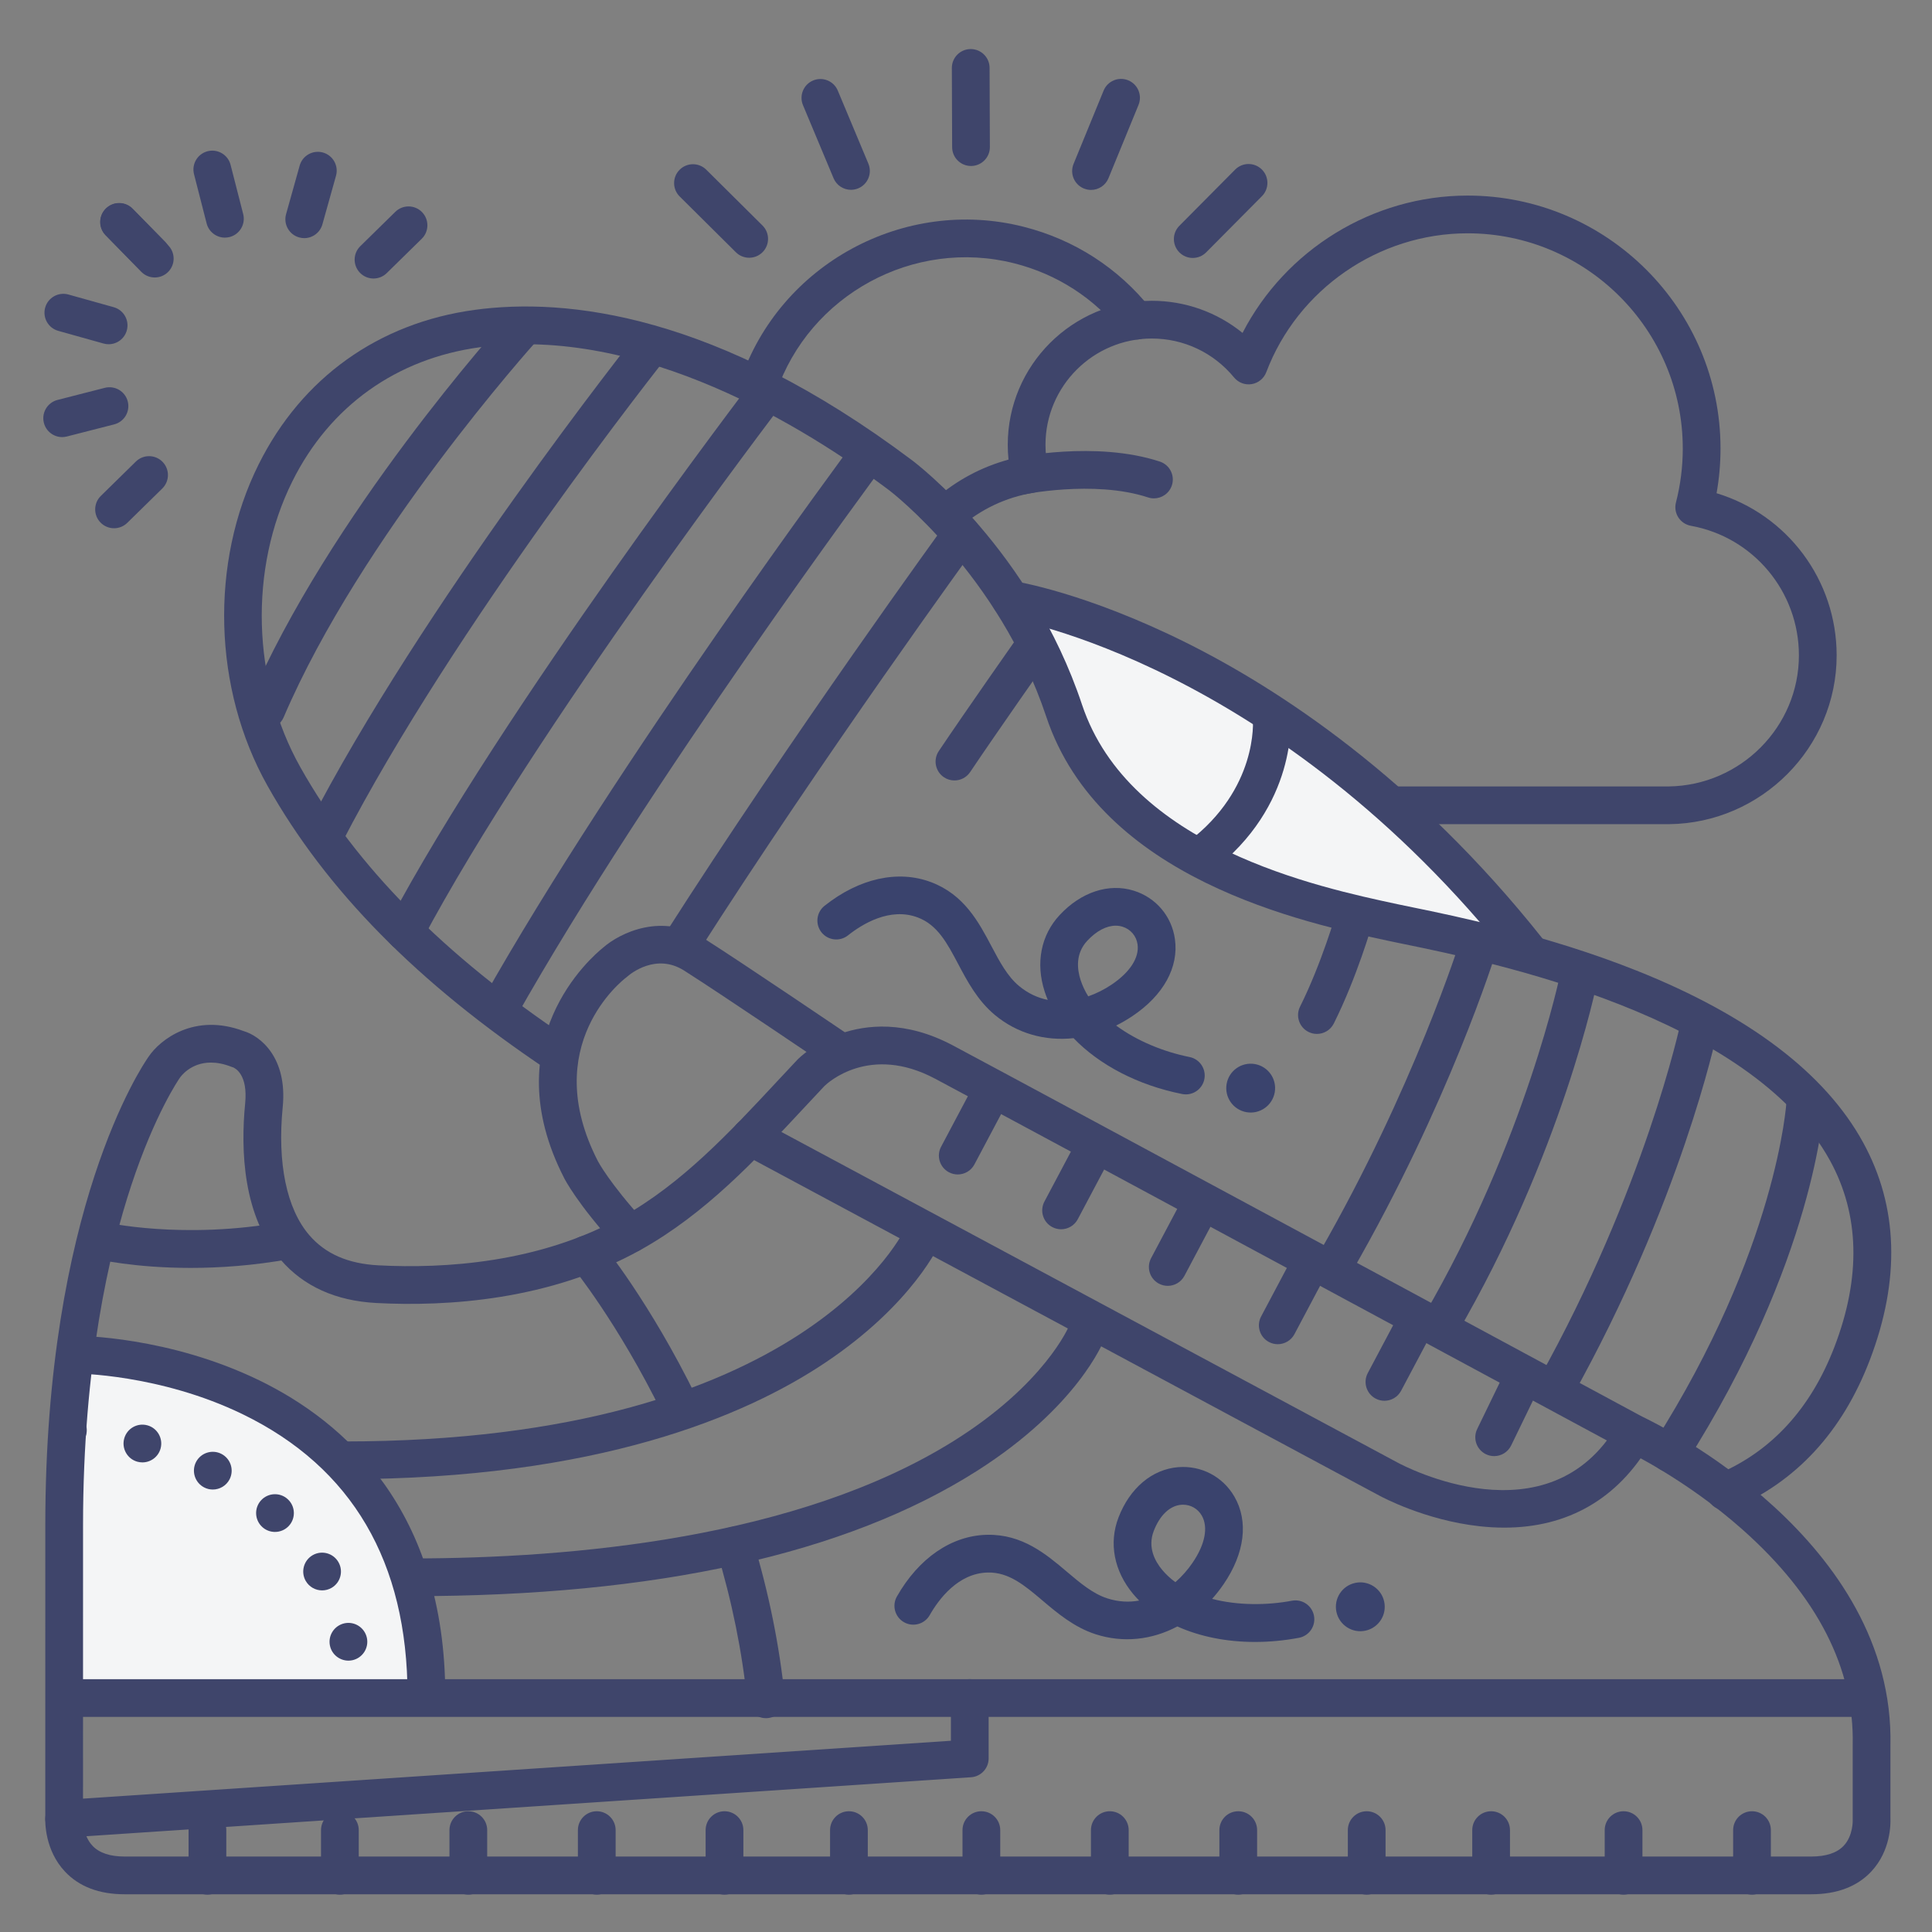 <?xml version="1.0" ?><svg enable-background="new 0 0 512 512" version="1.1" viewBox="0 0 512 512" xml:space="preserve" xmlns="http://www.w3.org/2000/svg" xmlns:xlink="http://www.w3.org/1999/xlink"><rect x="0" y="0" width="512" height="512" fill="#808080" stroke="none"/><g id="Colors"><g><g><path d="M200.951,107.446c-0.532,0-1.073-0.085-1.605-0.266c-2.615-0.886-4.018-3.725-3.131-6.34     c10.454-30.858,43.405-48.759,75.036-40.75c13.46,3.41,25.134,10.939,33.76,21.775c1.72,2.161,1.362,5.306-0.798,7.026     c-2.162,1.719-5.306,1.362-7.026-0.798c-7.252-9.111-17.069-15.442-28.391-18.31c-26.596-6.739-54.319,8.315-63.11,34.265     C204.979,106.132,203.035,107.446,200.951,107.446z" fill="#3F456B"/></g></g><g><g><path d="M198.541,68.306c-1.273,0-2.547-0.483-3.522-1.451l-14.896-14.786c-1.96-1.946-1.972-5.111-0.026-7.071     c1.946-1.96,5.111-1.971,7.071-0.026l14.896,14.786c1.96,1.946,1.972,5.111,0.026,7.071     C201.112,67.812,199.826,68.306,198.541,68.306z" fill="#3F456B"/></g></g><g><g><path d="M316.092,68.36c-1.273,0-2.547-0.483-3.522-1.451c-1.96-1.946-1.972-5.111-0.026-7.071l14.785-14.895     c1.946-1.96,5.111-1.971,7.071-0.026c1.96,1.946,1.972,5.111,0.026,7.071l-14.785,14.895     C318.663,67.867,317.377,68.36,316.092,68.36z" fill="#3F456B"/></g></g><g><g><path d="M257.327,43.988c-2.753,0-4.99-2.227-5-4.981l-0.077-20.988c-0.01-2.762,2.221-5.008,4.981-5.019     c0.007,0,0.013,0,0.019,0c2.753,0,4.99,2.227,5,4.981l0.077,20.988c0.01,2.762-2.22,5.008-4.981,5.019     C257.339,43.988,257.333,43.988,257.327,43.988z" fill="#3F456B"/></g></g><g><g><path d="M289.132,50.331c-0.632,0-1.273-0.121-1.895-0.375c-2.555-1.047-3.777-3.968-2.729-6.523l7.96-19.42     c1.046-2.555,3.964-3.777,6.522-2.73c2.555,1.047,3.777,3.968,2.729,6.523l-7.96,19.42     C292.968,49.16,291.101,50.331,289.132,50.331z" fill="#3F456B"/></g></g><g><g><path d="M225.518,50.302c-1.955,0-3.812-1.154-4.614-3.071l-8.104-19.36c-1.066-2.547,0.135-5.477,2.682-6.543     c2.547-1.065,5.476,0.134,6.543,2.682l8.104,19.36c1.066,2.547-0.135,5.477-2.682,6.543     C226.815,50.176,226.161,50.302,225.518,50.302z" fill="#3F456B"/></g></g><g><g><g><path d="M427.686,218.416c-15.623,0-40.434-0.001-57.726-0.003c-2.762,0-5-2.239-5-5c0-2.761,2.238-5,5-5l0,0      c38.257,0.003,71.738,0.003,72.313,0.001v0c19.043-0.281,34.456-15.837,34.456-34.728c0-16.896-12.043-31.342-28.635-34.349      c-1.367-0.248-2.57-1.054-3.319-2.224s-0.978-2.6-0.631-3.945c1.2-4.649,1.809-9.461,1.809-14.303      c0-31.449-25.585-57.035-57.034-57.035c-23.556,0-44.992,14.79-53.343,36.804c-0.633,1.668-2.106,2.873-3.867,3.161      c-1.755,0.289-3.541-0.383-4.673-1.763c-5.38-6.558-13.322-10.319-21.79-10.319c-15.539,0-28.181,12.637-28.181,28.169      c0,2.229,0.265,4.453,0.788,6.607c0.327,1.352,0.077,2.779-0.69,3.939c-0.769,1.16-1.984,1.948-3.357,2.173      c-7.199,1.185-13.917,4.36-19.428,9.183c-2.077,1.818-5.234,1.608-7.056-0.47c-1.818-2.078-1.608-5.237,0.47-7.056      c5.646-4.94,12.302-8.504,19.476-10.455c-0.135-1.302-0.202-2.611-0.202-3.922c0-21.047,17.128-38.169,38.181-38.169      c8.863,0,17.3,3.039,24.038,8.516c11.372-22.04,34.476-36.398,59.635-36.398c36.963,0,67.034,30.072,67.034,67.035      c0,3.981-0.351,7.948-1.046,11.845c18.714,5.666,31.822,22.99,31.822,42.977c0,24.376-19.906,44.441-44.374,44.727      C442.312,218.415,436.44,218.416,427.686,218.416z" fill="#3F456B"/></g></g><g><g><path d="M305.806,132.074c-0.518,0-1.044-0.081-1.562-0.251c-14.418-4.74-33.507-0.701-33.696-0.66      c-2.7,0.583-5.361-1.131-5.944-3.83c-0.584-2.699,1.131-5.36,3.829-5.944c0.89-0.193,21.963-4.646,38.935,0.933      c2.623,0.862,4.051,3.688,3.188,6.312C309.862,130.738,307.906,132.073,305.806,132.074z" fill="#3F456B"/></g></g></g><g><g><path d="M406.549,253.919c-64.911-81.843-138.69-94.987-138.69-94.987s10.387,17.764,14.358,29.795     c3.971,12.031,19.73,38.807,63.818,48.509S406.549,253.919,406.549,253.919z" fill="#F4F5F6"/></g></g><g><g><path d="M70.573,193.124c-0.655,0-1.321-0.13-1.962-0.403c-2.539-1.084-3.719-4.022-2.635-6.562     c21.144-49.513,66.723-100.19,68.652-102.323c1.853-2.048,5.014-2.206,7.062-0.354c2.047,1.853,2.206,5.014,0.354,7.062     c-0.462,0.511-46.396,51.591-66.871,99.542C74.362,191.985,72.515,193.124,70.573,193.124z" fill="#3F456B"/></g></g><g><g><path d="M86.026,226.334c-0.771,0-1.552-0.178-2.284-0.555c-2.455-1.263-3.421-4.278-2.158-6.733     c30.185-58.663,86.582-129.729,87.148-130.439c1.72-2.16,4.866-2.517,7.025-0.797c2.16,1.72,2.518,4.866,0.797,7.026     c-0.56,0.703-56.352,71.012-86.078,128.785C89.59,225.344,87.84,226.334,86.026,226.334z" fill="#3F456B"/></g></g><g><g><path d="M107.371,251.968c-0.791,0-1.594-0.188-2.341-0.585c-2.438-1.295-3.366-4.322-2.071-6.761     c30.211-56.904,95.781-142.821,96.439-143.682c1.678-2.193,4.815-2.611,7.01-0.933c2.193,1.678,2.611,4.816,0.934,7.009     c-0.654,0.854-65.728,86.124-95.551,142.295C110.893,251.003,109.161,251.968,107.371,251.968z" fill="#3F456B"/></g></g><g><g><path d="M132.277,272.294c-0.832,0-1.675-0.208-2.451-0.646c-2.405-1.356-3.256-4.406-1.899-6.812     c35.566-63.073,97.256-146.168,97.875-147c1.649-2.217,4.781-2.676,6.996-1.027c2.216,1.648,2.676,4.781,1.027,6.996     c-0.615,0.827-61.935,83.426-97.188,145.943C135.719,271.378,134.023,272.294,132.277,272.294z" fill="#3F456B"/></g></g><g><g><path d="M180.36,255.335c-0.921,0-1.852-0.254-2.686-0.786c-2.327-1.485-3.01-4.577-1.524-6.905     c33.612-52.657,74.209-108.463,74.615-109.021c1.626-2.233,4.753-2.723,6.985-1.098c2.231,1.626,2.723,4.753,1.097,6.985     c-0.404,0.555-40.825,56.122-74.268,108.514C183.626,254.519,182.011,255.335,180.36,255.335z" fill="#3F456B"/></g></g><g><g><path d="M252.935,206.828c-0.958,0-1.927-0.275-2.782-0.85c-2.293-1.539-2.903-4.646-1.364-6.938     c7.272-10.83,20.657-29.878,20.791-30.069c1.59-2.259,4.71-2.801,6.966-1.215c2.26,1.588,2.804,4.707,1.216,6.966     c-0.134,0.19-13.458,19.151-20.67,29.893C256.126,206.051,254.545,206.828,252.935,206.828z" fill="#3F456B"/></g></g><g><g><path d="M381.645,356.158c-0.855,0-1.722-0.22-2.515-0.682c-2.385-1.391-3.19-4.453-1.8-6.838     c27.118-46.488,36.198-90.701,36.287-91.142c0.543-2.708,3.18-4.46,5.887-3.918c2.707,0.543,4.461,3.179,3.918,5.886     c-0.375,1.868-9.505,46.299-37.453,94.213C385.039,355.269,383.365,356.158,381.645,356.158z" fill="#3F456B"/></g></g><g><g><path d="M412.19,372.851c-0.824,0-1.66-0.204-2.432-0.635c-2.411-1.345-3.275-4.391-1.93-6.802     c28.108-50.379,37.399-93.718,37.49-94.15c0.566-2.702,3.219-4.433,5.918-3.869c2.702,0.565,4.435,3.213,3.87,5.916     c-0.381,1.821-9.647,45.182-38.546,96.976C415.646,371.926,413.944,372.851,412.19,372.851z" fill="#3F456B"/></g></g><g><g><path d="M442.501,390.115c-0.918,0-1.846-0.252-2.678-0.781c-2.33-1.481-3.019-4.572-1.537-6.902     c32.746-51.5,35.132-90.142,35.152-90.526c0.146-2.758,2.51-4.858,5.257-4.73c2.758,0.146,4.875,2.499,4.729,5.256     c-0.089,1.677-2.559,41.671-36.699,95.365C445.772,389.296,444.154,390.115,442.501,390.115z" fill="#3F456B"/></g></g><g><g><path d="M353.881,339.617c-0.846,0-1.703-0.215-2.488-0.667c-2.394-1.377-3.218-4.434-1.841-6.828     c25.165-43.736,37.405-82.867,37.526-83.257c0.815-2.639,3.619-4.111,6.254-3.299c2.639,0.816,4.115,3.617,3.299,6.254     c-0.506,1.637-12.694,40.595-38.411,85.29C357.295,338.717,355.611,339.617,353.881,339.617z" fill="#3F456B"/></g></g><g><g><path d="M348.996,274.001c-0.752,0-1.515-0.17-2.232-0.529c-2.47-1.235-3.471-4.238-2.235-6.708     c5.711-11.424,9.625-25.003,9.664-25.139c0.76-2.655,3.526-4.191,6.182-3.432c2.655,0.759,4.192,3.525,3.434,6.18     c-0.169,0.59-4.198,14.588-10.336,26.862C352.596,272.988,350.83,274.001,348.996,274.001z" fill="#3F456B"/></g></g><g><g><path d="M405.003,257c-1.474,0-2.934-0.648-3.92-1.893c-62.967-79.391-133.289-91.125-133.992-91.234     c-2.729-0.424-4.598-2.98-4.173-5.709c0.424-2.728,2.978-4.592,5.708-4.173c0.769,0.12,19.13,3.078,45.69,16.309     c24.334,12.121,60.498,35.595,94.601,78.594c1.717,2.164,1.354,5.309-0.81,7.024C407.188,256.646,406.092,257,405.003,257z" fill="#3F456B"/></g></g><g><g><path d="M337.822,289.461c-0.606,3.523-3.952,5.888-7.476,5.281c-3.523-0.606-5.888-3.954-5.281-7.476     c0.606-3.523,3.954-5.888,7.477-5.282C336.065,282.59,338.428,285.938,337.822,289.461z" fill="#3A436D"/></g></g><g><g><path d="M314.266,290.023c-0.324,0-0.651-0.032-0.98-0.097c-11.771-2.34-21.972-7.728-28.78-14.803     c-7.575,0.812-14.976-1.245-20.872-6.162c-4.593-3.83-7.312-8.97-9.712-13.505c-2.934-5.544-5.467-10.333-10.679-12.311     c-7.399-2.807-14.773,1.763-18.513,4.736c-2.16,1.717-5.306,1.36-7.025-0.802c-1.718-2.162-1.359-5.307,0.803-7.026     c9.192-7.308,19.5-9.589,28.282-6.257c8.739,3.315,12.581,10.577,15.971,16.984c2.159,4.08,4.198,7.934,7.277,10.501     c2.403,2.004,4.999,3.173,7.634,3.701c-0.308-0.729-0.582-1.467-0.823-2.212c-2.439-7.545-0.998-14.928,3.955-20.256     c5.689-6.12,13.041-8.54,19.673-6.469c5.837,1.822,10.008,6.714,10.884,12.766c1.083,7.487-3.016,14.942-11.246,20.454     c-1.418,0.95-2.865,1.787-4.331,2.512c5.636,4.166,12.808,7.021,19.452,8.341c2.709,0.539,4.468,3.17,3.93,5.879     C318.69,288.376,316.602,290.023,314.266,290.023z M295.669,245.316c-2.451,0-5.112,1.395-7.542,4.008     c-3.139,3.375-2.691,7.502-1.765,10.37c0.492,1.522,1.182,2.972,2.036,4.349c2.225-0.777,4.311-1.854,6.15-3.085     c4.903-3.284,7.424-7.189,6.913-10.713c-0.319-2.206-1.839-3.989-3.966-4.653C296.905,245.407,296.294,245.316,295.669,245.316z" fill="#3A436D"/></g></g><g><g><path d="M457.2,400.252c-1.946,0-3.796-1.144-4.604-3.048c-1.079-2.542,0.107-5.477,2.649-6.556     c14.26-6.052,24.664-17.415,30.924-33.773c7.047-18.416,6.647-35-1.188-49.294c-21.129-38.546-90.002-52.687-112.634-57.333     c-1.548-0.318-2.897-0.595-4.021-0.836c-22.952-4.916-76.703-16.428-91.069-59.52c-12.576-37.726-41.271-59.705-41.56-59.923     c-22.175-16.657-65.766-43.738-108.519-37.947c-22.129,3-39.773,15.606-49.683,35.499c-11.556,23.196-10.735,52.941,2.09,75.78     c14.759,26.28,37.985,49.793,71.007,71.884c2.295,1.535,2.911,4.641,1.376,6.936c-1.536,2.294-4.638,2.913-6.937,1.375     c-34.358-22.985-58.618-47.615-74.165-75.299c-14.4-25.643-15.312-59.061-2.322-85.135c11.433-22.948,31.778-37.491,57.29-40.949     c24.266-3.292,64.073,0.954,115.872,39.864c1.273,0.955,31.424,23.92,45.036,64.752c12.561,37.673,62.396,48.347,83.677,52.904     c1.102,0.236,2.423,0.507,3.938,0.818c11.579,2.377,35.674,7.324,59.359,16.768c29.772,11.871,49.971,27.198,60.033,45.555     c9.311,16.986,9.902,36.391,1.758,57.675c-7.269,18.993-19.501,32.25-36.357,39.404     C458.515,400.124,457.852,400.252,457.2,400.252z" fill="#3F456B"/></g></g><g><g><path d="M318.004,232c-1.508,0-2.997-0.679-3.981-1.97c-1.673-2.197-1.249-5.334,0.947-7.007     c18.373-13.999,17.113-31.826,17.05-32.578c-0.228-2.741,1.798-5.166,4.537-5.411c2.749-0.235,5.16,1.754,5.421,4.491     c0.093,0.971,2,23.968-20.947,41.451C320.125,231.667,319.06,232,318.004,232z" fill="#3F456B"/></g></g><g><g><path d="M113,449.33V450H18h-1l0.01-45.85c0-16.94,1.07-31.98,2.78-45.18L20,359c0,0,43.03,0,70.55,28.43     c7.61,7.86,14.04,17.89,18.03,30.7C111.39,427.1,113,437.43,113,449.33z" fill="#F4F5F6"/></g></g><g><g><path d="M202.994,455.334c-2.534,0-4.706-1.918-4.969-4.493c-1.339-13.14-4.057-26.534-8.075-39.809     c-0.801-2.643,0.693-5.434,3.336-6.234c2.645-0.801,5.435,0.694,6.234,3.337c4.205,13.888,7.049,27.915,8.454,41.692     c0.279,2.748-1.721,5.202-4.468,5.481C203.335,455.325,203.163,455.334,202.994,455.334z" fill="#3F456B"/></g></g><g><g><path d="M180.108,377.535c-1.85,0-3.627-1.03-4.494-2.802c-11.828-24.16-23.907-38.972-24.028-39.119     c-1.752-2.133-1.446-5.283,0.686-7.037c2.13-1.754,5.279-1.45,7.035,0.681c0.521,0.633,12.907,15.787,25.288,41.077     c1.215,2.48,0.188,5.475-2.292,6.689C181.596,377.371,180.846,377.535,180.108,377.535z" fill="#3F456B"/></g></g><g><g><path d="M87.439,436.12c-0.569-2.7,1.16-5.35,3.86-5.93l0,0c2.7-0.57,5.35,1.15,5.93,3.86l0,0     c0.57,2.7-1.16,5.35-3.859,5.93l0,0c-0.351,0.07-0.7,0.11-1.04,0.11l0,0C90.02,440.08,87.939,438.48,87.439,436.12z      M81.01,418.94c-1.36-2.4-0.52-5.45,1.88-6.82l0,0c2.4-1.36,5.45-0.52,6.811,1.88l0,0c1.369,2.4,0.529,5.46-1.87,6.82l0,0     c-0.78,0.44-1.63,0.65-2.471,0.65l0,0C83.62,421.47,81.93,420.56,81.01,418.94z M69.52,404.69c-2.05-1.86-2.21-5.02-0.35-7.07     l0,0c1.85-2.04,5.02-2.2,7.06-0.34l0,0c2.051,1.85,2.21,5.01,0.351,7.06l0,0c-0.99,1.09-2.351,1.64-3.71,1.64l0,0     C71.67,405.98,70.47,405.55,69.52,404.69z M54.12,394.19c-2.46-1.26-3.431-4.27-2.181-6.73l0,0c1.261-2.45,4.271-3.43,6.73-2.17     l0,0c2.46,1.26,3.43,4.27,2.18,6.73l0,0c-0.89,1.73-2.64,2.72-4.46,2.72l0,0C55.62,394.74,54.85,394.57,54.12,394.19z      M36.399,387.37L36.399,387.37c-2.659-0.74-4.22-3.5-3.479-6.16l0,0c0.74-2.66,3.49-4.22,6.149-3.48l0,0c0,0,0,0,0.011,0l0,0     c2.649,0.74,4.21,3.5,3.47,6.16l0,0c-0.61,2.21-2.62,3.66-4.81,3.66l0,0C37.3,387.55,36.84,387.49,36.399,387.37z M17.75,383.99     V384c-2.76-0.14-4.88-2.49-4.74-5.25l0,0c0.13-2.76,2.48-4.88,5.24-4.74l0,0l0,0l0,0c2.76,0.13,4.88,2.48,4.74,5.24l0,0     C22.859,381.92,20.649,384,18,384l0,0C17.92,384,17.84,384,17.75,383.99z" fill="#3F456B"/></g></g><g><g><path d="M41.015,73.534c-1.298,0-2.595-0.502-3.574-1.503l-9.469-9.68c-1.931-1.974-1.896-5.14,0.078-7.071     c1.973-1.93,5.139-1.896,7.07,0.078l9.469,9.68c1.931,1.974,1.896,5.14-0.078,7.071C43.538,73.06,42.276,73.534,41.015,73.534z" fill="#3F456B"/></g></g><g><g><path d="M98.983,73.81c-1.296,0-2.591-0.5-3.569-1.499c-1.934-1.971-1.903-5.137,0.068-7.071l9.281-9.103     c1.97-1.933,5.137-1.904,7.07,0.069c1.934,1.971,1.903,5.137-0.068,7.071l-9.281,9.103     C101.512,73.333,100.247,73.81,98.983,73.81z" fill="#3F456B"/></g></g><g><g><path d="M80.63,63.108c-0.446,0-0.9-0.061-1.351-0.187c-2.659-0.745-4.212-3.504-3.467-6.163l3.604-12.872     c0.744-2.659,3.508-4.209,6.162-3.467c2.659,0.745,4.212,3.504,3.467,6.163l-3.604,12.872     C84.823,61.663,82.815,63.108,80.63,63.108z" fill="#3F456B"/></g></g><g><g><path d="M59.6,62.973c-2.229,0-4.262-1.501-4.84-3.761l-3.342-13.049c-0.685-2.675,0.928-5.399,3.604-6.084     c2.674-0.684,5.399,0.927,6.084,3.604l3.342,13.049c0.685,2.675-0.928,5.399-3.604,6.084     C60.428,62.922,60.011,62.973,59.6,62.973z" fill="#3F456B"/></g></g><g><g><path d="M40.155,72.526c-1.295,0-2.589-0.5-3.568-1.498l-8.56-8.72c-1.935-1.97-1.905-5.136,0.065-7.071     c1.971-1.934,5.135-1.906,7.071,0.066l8.56,8.72c1.935,1.97,1.905,5.136-0.065,7.071C42.685,72.05,41.42,72.526,40.155,72.526z" fill="#3F456B"/></g></g><g><g><path d="M28.792,91.227c-0.446,0-0.899-0.061-1.351-0.187L15.44,87.681c-2.659-0.745-4.212-3.503-3.467-6.163     c0.744-2.66,3.502-4.209,6.162-3.467l12.001,3.359c2.659,0.745,4.212,3.503,3.467,6.163     C32.985,89.781,30.978,91.227,28.792,91.227z" fill="#3F456B"/></g></g><g><g><path d="M16.473,115.834c-2.229,0-4.262-1.501-4.84-3.761c-0.685-2.675,0.929-5.399,3.604-6.084l12.538-3.21     c2.671-0.684,5.399,0.928,6.084,3.604c0.685,2.675-0.929,5.399-3.604,6.084l-12.538,3.21     C17.301,115.783,16.884,115.834,16.473,115.834z" fill="#3F456B"/></g></g><g><g><path d="M30.224,139.992c-1.296,0-2.591-0.5-3.569-1.499c-1.934-1.971-1.903-5.137,0.068-7.071l9.281-9.103     c1.97-1.933,5.137-1.904,7.07,0.069c1.934,1.971,1.903,5.137-0.068,7.071l-9.281,9.103     C32.752,139.516,31.487,139.992,30.224,139.992z" fill="#3F456B"/></g></g></g><g id="Lines"><g><g><path d="M366.825,424.457c0.751,3.495-1.473,6.937-4.969,7.688c-3.495,0.751-6.937-1.474-7.688-4.969     s1.474-6.938,4.969-7.688C362.633,418.736,366.074,420.962,366.825,424.457z" fill="#3A436D"/></g></g><g><g><path d="M332.593,435.135c-7.547,0-14.625-1.427-20.588-4.109c-6.728,3.578-14.36,4.428-21.664,2.062     c-5.689-1.842-10.129-5.598-14.047-8.913c-4.787-4.051-8.922-7.544-14.497-7.443c-7.908,0.153-13.052,7.142-15.414,11.294     c-1.365,2.399-4.416,3.238-6.818,1.874c-2.4-1.366-3.238-4.418-1.873-6.818c5.807-10.208,14.522-16.167,23.912-16.348     c9.329-0.181,15.616,5.125,21.149,9.807c3.524,2.982,6.854,5.798,10.668,7.033c2.977,0.964,5.82,1.081,8.463,0.589     c-0.557-0.562-1.086-1.144-1.588-1.746c-5.076-6.092-6.491-13.48-3.881-20.271c2.999-7.801,8.922-12.786,15.845-13.336     c6.094-0.478,11.788,2.5,14.857,7.79c3.796,6.544,2.771,14.99-2.812,23.172c-0.961,1.41-1.992,2.726-3.082,3.945     c6.782,1.765,14.501,1.74,21.158,0.489c2.715-0.51,5.328,1.276,5.838,3.991c0.51,2.714-1.276,5.327-3.99,5.837     C340.288,434.775,336.381,435.135,332.593,435.135z M313.521,398.761c-0.155,0-0.312,0.006-0.469,0.019     c-3.034,0.241-5.696,2.777-7.303,6.956c-1.653,4.302,0.3,7.965,2.229,10.281c1.023,1.229,2.204,2.317,3.51,3.276     c1.774-1.55,3.31-3.327,4.558-5.156c3.325-4.875,4.208-9.437,2.421-12.517C317.428,399.827,315.562,398.761,313.521,398.761z" fill="#3A436D"/></g></g><g><g><path d="M480,502H33c-6.733,0-12.049-2.028-15.798-6.028c-5.291-5.646-5.268-13.002-5.202-14.51l0.007-77.315     c0-83.722,25.624-121.629,27.346-124.078c3.055-4.561,12.153-11.718,25.204-6.825c4.346,1.276,11.661,6.933,10.366,20.127     c-1.465,14.914,1.033,26.969,7.032,33.944c4.274,4.97,10.273,7.59,18.341,8.013c17.337,0.909,42.628-0.581,64.601-12.834     c15.776-8.797,28.519-22.473,40.843-35.699c1.841-1.976,3.679-3.948,5.524-5.903c0.489-0.504,4.545-4.538,11.603-6.996     c6.548-2.281,17.013-3.583,29.677,3.162c20.943,11.153,177.407,95.536,182.666,98.373c4.271,2.016,67.031,32.607,65.772,87.262     v19.179c0.067,1.498,0.084,8.579-5.062,14.087C492.172,499.967,486.816,502,480,502z M55.896,281.594     c-5.493,0-8.108,3.845-8.245,4.054c-0.034,0.051-0.069,0.103-0.105,0.153c-0.056,0.08-6.444,9.25-12.754,28.32     c-5.832,17.63-12.785,47.561-12.785,90.025v0L22,481.589c0,0.108-0.004,0.216-0.011,0.323c0.001,0-0.17,4.416,2.558,7.271     C26.331,491.052,29.175,492,33,492h447c3.898,0,6.778-0.948,8.562-2.816c2.595-2.721,2.431-6.852,2.429-6.893     c-0.008-0.113-0.009-0.178-0.009-0.291v-19.368c0-0.04,0.001-0.08,0.001-0.119c0.485-20.281-9.329-39.502-29.167-57.132     c-15.192-13.5-30.815-20.881-30.972-20.954c-0.086-0.041-0.175-0.085-0.258-0.13c-1.613-0.87-161.572-87.14-182.744-98.415     c-17.426-9.282-28.597,1.18-29.357,1.926c-1.813,1.922-3.62,3.86-5.429,5.802c-12.851,13.792-26.139,28.053-43.288,37.616     c-24.052,13.412-51.336,15.064-69.995,14.086c-10.788-0.564-19.333-4.426-25.398-11.478c-9.994-11.62-10.63-28.95-9.403-41.443     c0.743-7.568-2.562-9.281-3.259-9.555c-0.24-0.044-0.227-0.063-0.507-0.171C59.203,281.897,57.437,281.594,55.896,281.594z      M17.007,404.146h0.01H17.007z" fill="#3F456B"/></g></g><g><g><path d="M309.466,340.764c-0.791,0-1.592-0.188-2.339-0.584c-2.439-1.294-3.368-4.32-2.074-6.76l8.414-15.863     c1.293-2.441,4.32-3.368,6.76-2.074c2.439,1.294,3.368,4.32,2.074,6.76l-8.414,15.863     C312.989,339.798,311.257,340.764,309.466,340.764z" fill="#3F456B"/></g></g><g><g><path d="M338.619,356.227c-0.791,0-1.592-0.188-2.339-0.584c-2.439-1.294-3.368-4.32-2.074-6.76l8.413-15.862     c1.293-2.441,4.321-3.368,6.76-2.074c2.439,1.294,3.368,4.32,2.074,6.76l-8.413,15.862     C342.143,355.261,340.41,356.227,338.619,356.227z" fill="#3F456B"/></g></g><g><g><path d="M366.888,371.221c-0.791,0-1.592-0.188-2.339-0.584c-2.439-1.294-3.368-4.32-2.074-6.76l8.414-15.862     c1.294-2.441,4.32-3.367,6.76-2.074c2.439,1.294,3.368,4.32,2.074,6.76l-8.414,15.862     C370.411,370.256,368.679,371.221,366.888,371.221z" fill="#3F456B"/></g></g><g><g><path d="M395.967,385.886c-0.732,0-1.477-0.162-2.18-0.503c-2.484-1.206-3.521-4.197-2.314-6.682l7.442-15.332     c1.205-2.484,4.197-3.521,6.682-2.314c2.484,1.206,3.521,4.197,2.314,6.682l-7.442,15.332     C399.604,384.849,397.822,385.886,395.967,385.886z" fill="#3F456B"/></g></g><g><g><path d="M281.196,325.769c-0.791,0-1.592-0.188-2.339-0.584c-2.439-1.294-3.368-4.32-2.074-6.76l8.414-15.862     c1.294-2.441,4.319-3.368,6.76-2.074c2.439,1.294,3.368,4.32,2.074,6.76l-8.414,15.862     C284.72,324.804,282.987,325.769,281.196,325.769z" fill="#3F456B"/></g></g><g><g><path d="M253.811,311.243c-0.791,0-1.592-0.188-2.339-0.584c-2.439-1.294-3.368-4.32-2.074-6.76l8.413-15.862     c1.293-2.441,4.321-3.368,6.76-2.074c2.439,1.294,3.368,4.32,2.074,6.76l-8.413,15.862     C257.334,310.277,255.602,311.243,253.811,311.243z" fill="#3F456B"/></g></g><g><g><path d="M494.791,455H18c-2.762,0-5-2.239-5-5s2.238-5,5-5h476.791c2.762,0,5,2.239,5,5S497.553,455,494.791,455z     " fill="#3F456B"/></g></g><g><g><path d="M398.653,404.84c-2.137,0-4.327-0.123-6.575-0.371c-14.44-1.589-25.988-7.816-26.473-8.08L196.555,305.68     c-2.433-1.306-3.348-4.336-2.042-6.77c1.307-2.434,4.336-3.347,6.771-2.042l169.081,90.726     c1.647,0.893,40.043,21.213,58.316-10.114c1.393-2.385,4.452-3.191,6.839-1.799c2.385,1.391,3.19,4.453,1.8,6.838     C428.75,397.208,415.467,404.84,398.653,404.84z" fill="#3F456B"/></g></g><g><g><path d="M167.002,332c-1.36,0-2.715-0.551-3.701-1.637c-10.346-11.379-13.638-17.857-13.772-18.127     c-18.716-36.39,7.358-58.741,10.243-61.056c4.515-3.985,15.773-9.488,26.913-2.398c10.742,6.836,37.969,25.298,39.122,26.08     c2.285,1.55,2.882,4.66,1.331,6.945c-1.549,2.285-4.658,2.882-6.944,1.332c-0.281-0.191-28.26-19.162-38.878-25.92     c-7.45-4.741-14.247,0.868-14.998,1.522c-0.101,0.088-0.233,0.197-0.341,0.277c-0.942,0.711-23.287,18.057-7.53,48.696     c0.042,0.082,2.997,5.742,12.253,15.923c1.858,2.043,1.707,5.206-0.336,7.063C169.405,331.57,168.201,332,167.002,332z" fill="#3F456B"/></g></g><g><g><path d="M50.531,336.009c-14.931,0-24.689-2.278-25.294-2.423c-2.686-0.644-4.341-3.342-3.697-6.028     c0.644-2.683,3.337-4.337,6.021-3.698l0,0c0.205,0.049,20.785,4.794,47.547-0.056c2.721-0.491,5.319,1.311,5.812,4.028     s-1.312,5.319-4.028,5.812C67.113,335.416,58.148,336.009,50.531,336.009z" fill="#3F456B"/></g></g><g><g><path d="M113,454.333c-2.762,0-5-2.239-5-5c0-35.386-14.697-60.466-43.685-74.544     C42.354,364.124,20.221,364,20,364c-2.762,0-5-2.239-5-5s2.238-5,5-5c0.996,0,24.676,0.134,48.685,11.794     C91.182,376.72,118,400.083,118,449.333C118,452.095,115.762,454.333,113,454.333z" fill="#3F456B"/></g></g><g><g><path d="M16.995,487c-2.61,0-4.808-2.025-4.984-4.667c-0.184-2.755,1.901-5.138,4.656-5.321L252,461.322V450     c0-2.761,2.238-5,5-5s5,2.239,5,5v16c0,2.632-2.041,4.814-4.667,4.989l-240,16C17.22,486.997,17.106,487,16.995,487z" fill="#3F456B"/></g></g><g><g><path d="M91,392c-2.762,0-5-2.239-5-5s2.238-5,5-5c123.278,0,148.902-56.402,149.147-56.971     c1.089-2.539,4.027-3.712,6.566-2.624c2.537,1.088,3.712,4.028,2.623,6.566c-0.286,0.668-7.288,16.542-30.687,32.186     C197.604,375.227,158.375,392,91,392z" fill="#3F456B"/></g></g><g><g><path d="M109,423c-2.762,0-5-2.239-5-5s2.238-5,5-5c42.809,0,102.477-5.388,143.625-31.058     c24.313-15.168,30.66-30.482,30.722-30.635c1.021-2.551,3.914-3.815,6.477-2.81c2.558,1.005,3.831,3.872,2.842,6.437     c-0.279,0.725-7.147,17.947-33.732,34.853C224.277,411.826,173.832,423,109,423z" fill="#3F456B"/></g></g><g><g><path d="M464.3,502.099c-2.762,0-5-2.239-5-5V485c0-2.761,2.238-5,5-5s5,2.239,5,5v12.099     C469.3,499.86,467.062,502.099,464.3,502.099z" fill="#3F456B"/></g></g><g><g><path d="M395.161,502.099c-2.762,0-5-2.239-5-5V485c0-2.761,2.238-5,5-5s5,2.239,5,5v12.099     C400.161,499.86,397.923,502.099,395.161,502.099z" fill="#3F456B"/></g></g><g><g><path d="M362.188,502.099c-2.762,0-5-2.239-5-5V485c0-2.761,2.238-5,5-5s5,2.239,5,5v12.099     C367.188,499.86,364.949,502.099,362.188,502.099z" fill="#3F456B"/></g></g><g><g><path d="M328.149,502.099c-2.762,0-5-2.239-5-5V485c0-2.761,2.238-5,5-5s5,2.239,5,5v12.099     C333.149,499.86,330.911,502.099,328.149,502.099z" fill="#3F456B"/></g></g><g><g><path d="M430.262,502.099c-2.762,0-5-2.239-5-5V485c0-2.761,2.238-5,5-5s5,2.239,5,5v12.099     C435.262,499.86,433.023,502.099,430.262,502.099z" fill="#3F456B"/></g></g><g><g><path d="M294.112,502.099c-2.762,0-5-2.239-5-5V485c0-2.761,2.238-5,5-5s5,2.239,5,5v12.099     C299.112,499.86,296.874,502.099,294.112,502.099z" fill="#3F456B"/></g></g><g><g><path d="M224.974,502.099c-2.762,0-5-2.239-5-5V485c0-2.761,2.238-5,5-5s5,2.239,5,5v12.099     C229.974,499.86,227.735,502.099,224.974,502.099z" fill="#3F456B"/></g></g><g><g><path d="M192,502.099c-2.762,0-5-2.239-5-5V485c0-2.761,2.238-5,5-5s5,2.239,5,5v12.099     C197,499.86,194.762,502.099,192,502.099z" fill="#3F456B"/></g></g><g><g><path d="M260.074,502.099c-2.762,0-5-2.239-5-5V485c0-2.761,2.238-5,5-5s5,2.239,5,5v12.099     C265.074,499.86,262.836,502.099,260.074,502.099z" fill="#3F456B"/></g></g><g><g><path d="M158.149,502.099c-2.762,0-5-2.239-5-5V485c0-2.761,2.238-5,5-5s5,2.239,5,5v12.099     C163.149,499.86,160.911,502.099,158.149,502.099z" fill="#3F456B"/></g></g><g><g><path d="M124.112,502.099c-2.762,0-5-2.239-5-5V485c0-2.761,2.238-5,5-5s5,2.239,5,5v12.099     C129.112,499.86,126.874,502.099,124.112,502.099z" fill="#3F456B"/></g></g><g><g><path d="M54.974,502.099c-2.762,0-5-2.239-5-5V485c0-2.761,2.238-5,5-5s5,2.239,5,5v12.099     C59.974,499.86,57.735,502.099,54.974,502.099z" fill="#3F456B"/></g></g><g><g><path d="M90.074,502.099c-2.762,0-5-2.239-5-5V485c0-2.761,2.238-5,5-5s5,2.239,5,5v12.099     C95.074,499.86,92.836,502.099,90.074,502.099z" fill="#3F456B"/></g></g></g></svg>